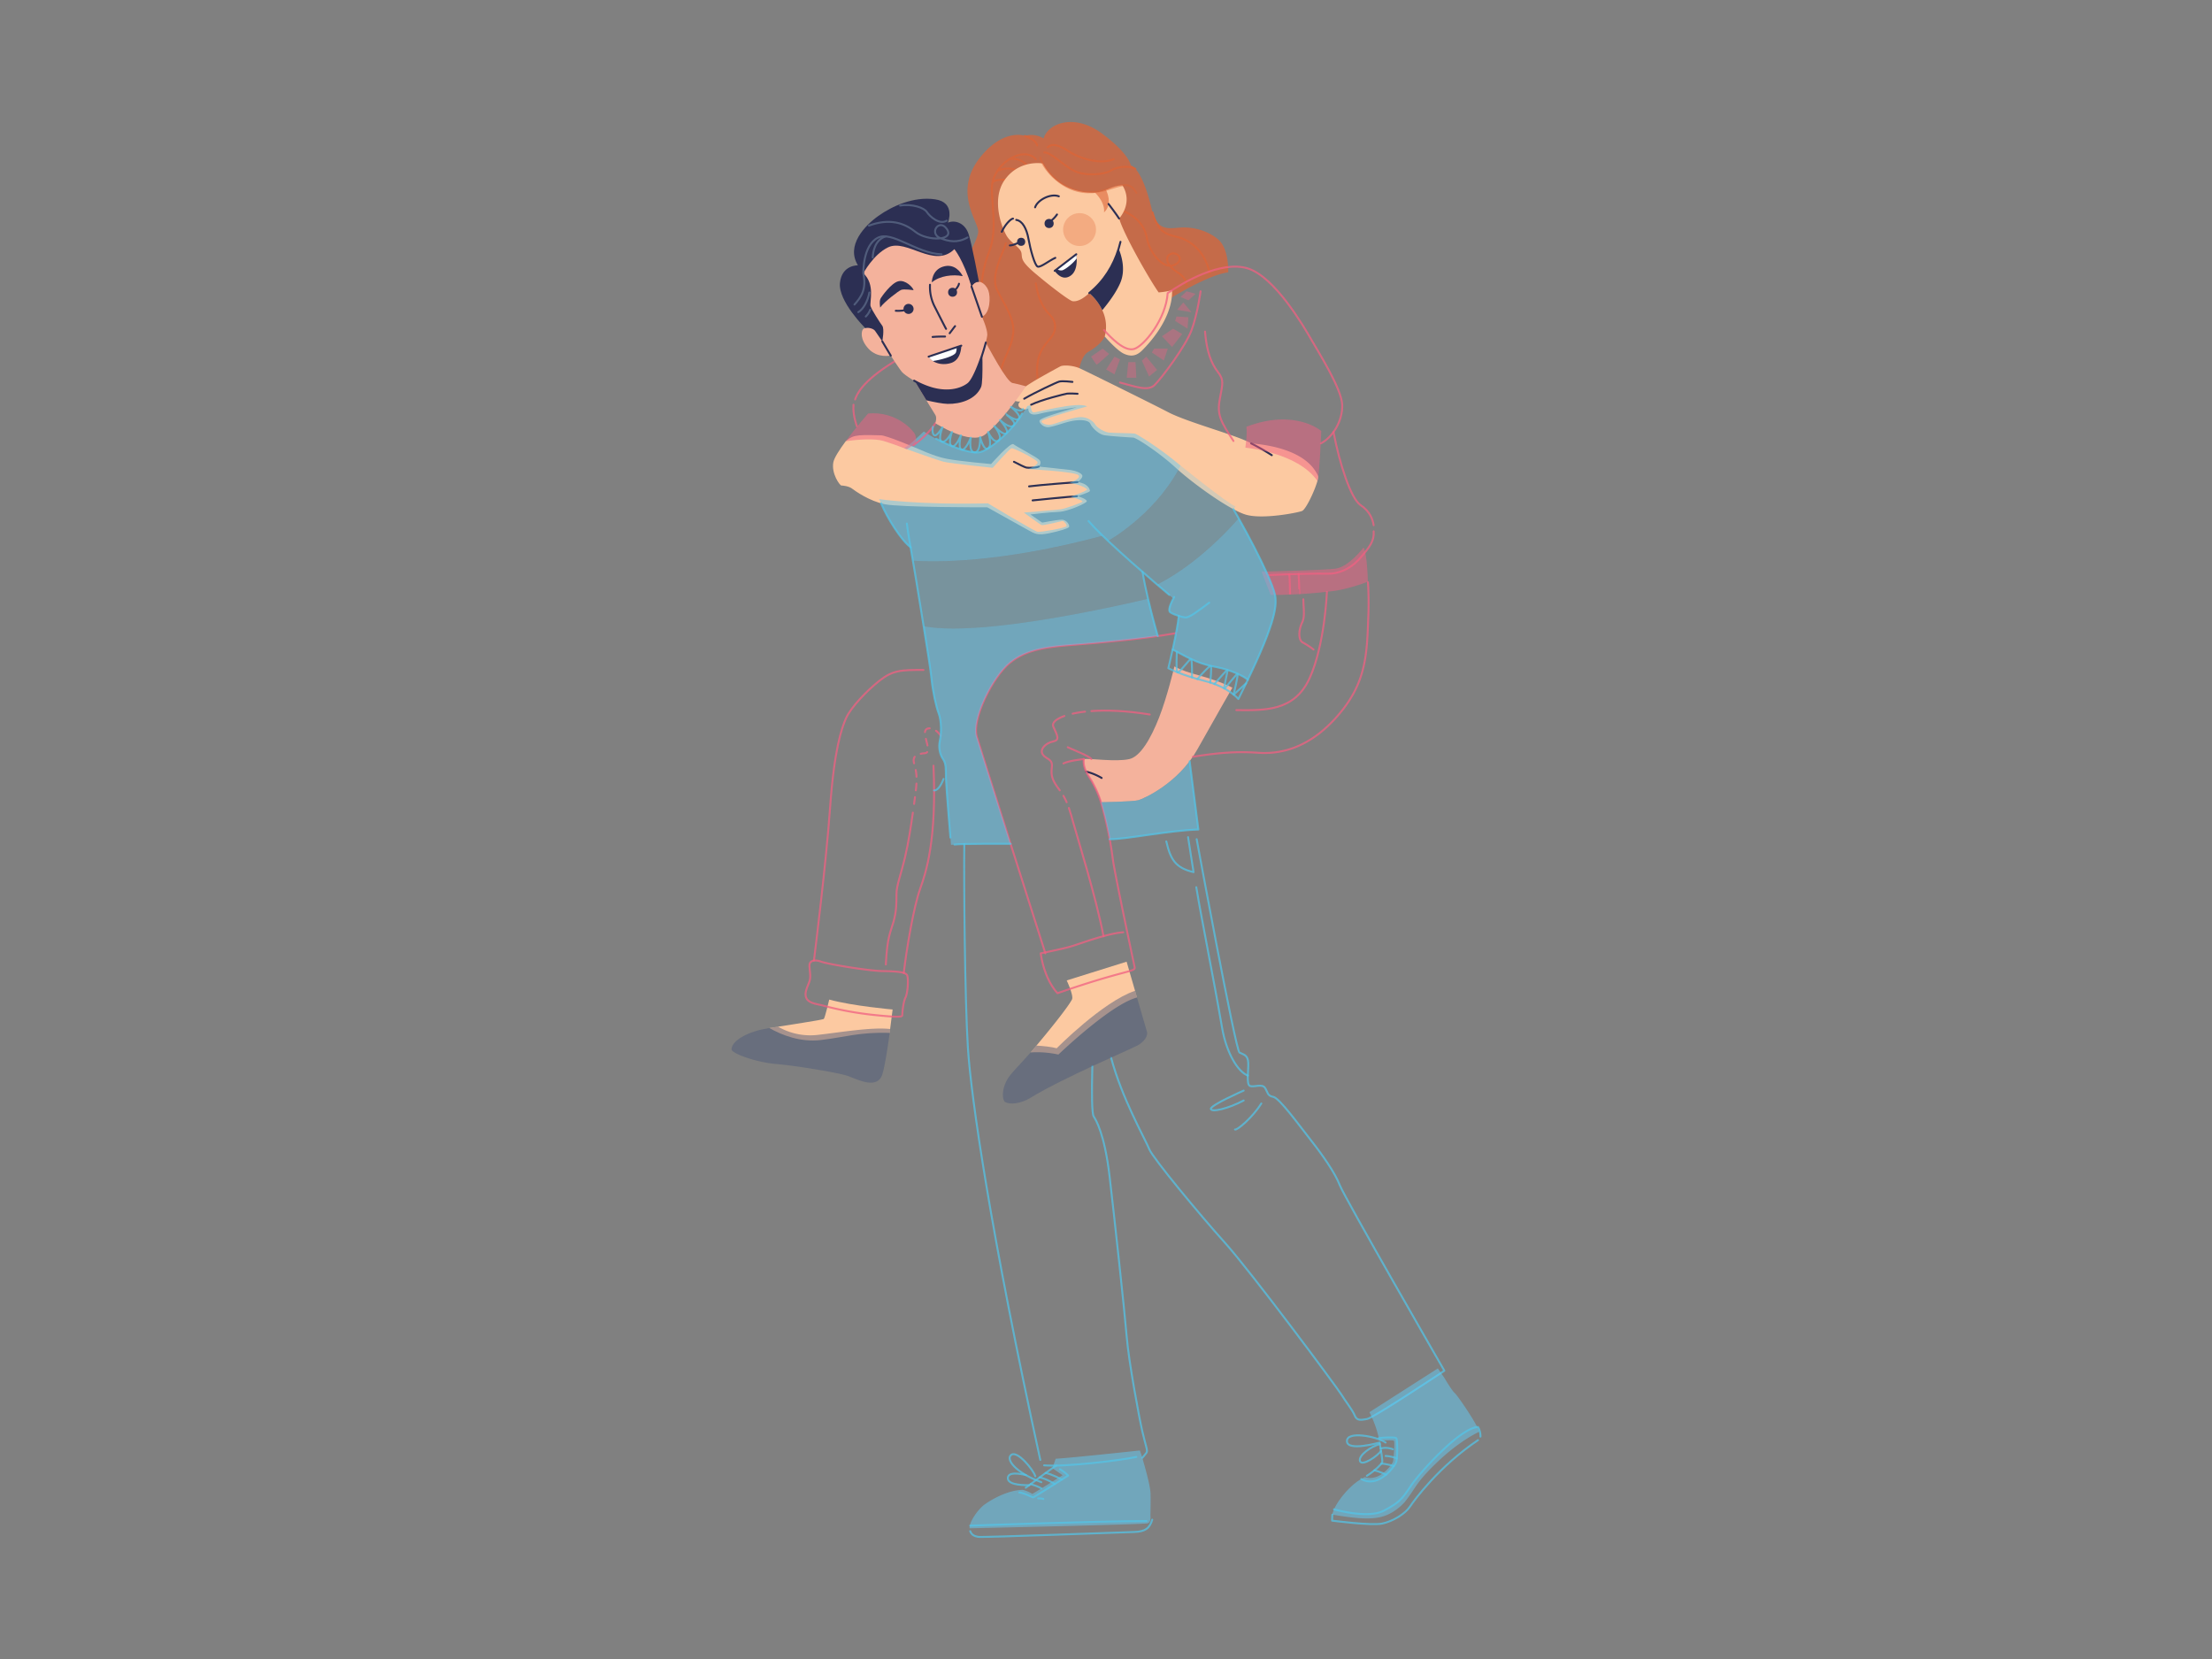 <svg id="Layer_1" data-name="Layer 1" xmlns="http://www.w3.org/2000/svg" viewBox="0 0 2267.72 1700.79"><rect x="0" y="0" width="2267.72" height="1700.79" fill="#808080" stroke="none"/><defs><style>.cls-1{fill:#fcc9a1;}.cls-2{fill:#505c7b;}.cls-10,.cls-16,.cls-2,.cls-21,.cls-7{opacity:0.5;}.cls-15,.cls-19,.cls-3{fill:#dc6437;}.cls-12,.cls-17,.cls-18,.cls-3,.cls-4,.cls-9{opacity:0.75;}.cls-12,.cls-14,.cls-18,.cls-21,.cls-5,.cls-6,.cls-9{fill:none;stroke-linecap:round;stroke-linejoin:round;stroke-width:2px;}.cls-21,.cls-5{stroke:#dc6437;}.cls-6{stroke:#2c2f53;}.cls-7,.cls-8{fill:#63cdf6;}.cls-8{opacity:0.25;}.cls-9{stroke:#54c3e5;}.cls-10,.cls-17{fill:#f06082;}.cls-11{fill:#f4b29c;}.cls-12,.cls-18{stroke:#f06082;}.cls-13{fill:#2c2f53;}.cls-14{stroke:#505c7b;}.cls-15{opacity:0.6;}.cls-18{stroke-dasharray:7;}.cls-19{opacity:0.3;}.cls-20{fill:#fff;}</style></defs><title>Pria menggendong pasangannya</title><path class="cls-1" d="M915.1,1034.92c-.33,2.11-1.46,12.08-3.05,24-30.67-1.06-45.85,4.43-70.7,7.34-20.75,2.44-39.94-5.12-52.63-12.3,19.61-3.26,54.71-8.28,55.87-9.42s5.52-19.77,5.52-19.77C874.49,1031.41,915.1,1034.92,915.1,1034.92Z"/><path class="cls-2" d="M912.58,1054.95c-.17,1.29-.35,2.63-.52,4-1.95,14.51-4.56,31.93-7.26,41.64-4.92,17.69-26.54,5.4-36.37,2.21s-52.33-10.32-72.72-12-45.7-10.82-45.7-15c0-8.77,16.46-17.94,34.89-21.14,1.2-.21,2.47-.42,3.83-.64,2.75-.45,5.8-.95,9-1.45a66,66,0,0,0,39.85,8.48C861.38,1058.41,893.5,1052.78,912.58,1054.95Z"/><path class="cls-3" d="M1198.51,306.72c21.75-13.4,46.38-25.78,60.67-27.52,0,0,1.09-24.23-10.5-33.89s-26.61-12.75-38.41-12-24,4.25-29.37-18.35-12.75-41.52-21.63-45.58c0,0-1.74-12-29.74-32.64s-55-10.62-59.67,5.21a24,24,0,0,0-19.12-2.7s-21.53-7.95-45.38,21.44c-29.16,35.92-1.93,66.72-2.51,76.91s-18.54,38-18.54,38,21.24,115.49,21.24,116.06,60.64,15.76,61.41,16,36.9-9.67,36.9-9.67.75-30.85,11.76-37.22,15.08-12,17-15.82l14.52-14.28Z"/><g class="cls-4"><path class="cls-5" d="M1063.27,149c-1.4-5.3-8.7-8.23-12.53-9.72"/><path class="cls-5" d="M1074.17,151c4.83-4.83,12.31-1.71,22,4.52s31.16,13.86,45.64,7.63"/><path class="cls-5" d="M1070.59,156.33c6.39-.47,18.23,12.15,29.75,18.38s31.62,4.52,38.79,0,20.11-4.84,24.93-1.56"/><path class="cls-5" d="M1005.47,310.07c.16-23.35,3.24-38.53,8.26-51.08,8.1-20.25,4-41.12,3.12-64.34-1-25.9,31.93-46.27,45-31.47"/><path class="cls-5" d="M1052.1,168.8a18.6,18.6,0,0,0-17.47-5.5"/><path class="cls-5" d="M1022.7,175c8.35-3.67,16.54-1.83,18.16-1.07"/><path class="cls-5" d="M1017.61,186.61c4.52-3.11,12.63-2.33,12.63-2.33"/><path class="cls-5" d="M1031.25,249.43c-2.53,9.17-16.2,32.71-9.11,47.65s18.95,30,16.42,46.07c-3.27,20.8-15.16,28.1-12.63,51.13"/><path class="cls-5" d="M1061.87,290.49c2.85,18.07,8.75,26.64,14.66,32.55s7.81,15.24,0,24.2-17.69,19.62-11.24,50.74"/><path class="cls-5" d="M1148.21,214.78c14,5.44,24.92,14.33,27.46,28.94s16.33,32.77,28,28,3.09-15-4-11.12-1.13,13.24,7.15,18.32c10.31,6.32,9.55,13.08,9.55,13.08"/><path class="cls-5" d="M1181.63,217.73c5.66,20,12.8,22.19,25.15,25.18s28.11,13.1,33.41,37.15"/></g><path class="cls-1" d="M1282.62,454.57c16.67,1.28,56.7,6.82,68.58,33.23,1.79,4-11.46,34.21-16.39,36.07s-39.91,8.66-57.07,3.91-55.54-32.78-72-47.9-38.22-29.55-43.65-31.25c0,0-21.23-1.19-29.55-2.38-6.3-.9-12.94-7.81-14.81-11.89s-11.73-4.57-21.46-2.17c-7.81,1.93-14.72,4.75-20.76,5.65-5.61.83-9.87-3.95-9.87-6.22,0-3,17.3-7.71,38.35-14.14,0,0-27.76,4-38.22,6.71s-11.55-2.16-11.55-5.53c-3.15,1.62-4.61,1.43-8.36-.66-2.29-1.27-2.51-4.36.26-6.43a9.5,9.5,0,0,1-7.52-2c-3.93-3.08,14.27-14.38,20.18-18.09s25.58-14.48,28.34-15.92,12.82-1.22,20.45,2.32,75.7,37.13,89.75,44.54C1217.21,432.95,1270.34,446.9,1282.62,454.57Z"/><path class="cls-1" d="M1117.35,503.33c-.19,1.49-13.24,5.41-13.24,5.41,2.61,0,10.44,3.35,10.07,5.22s-19,10.45-29.1,10.83-28.68,2.63-28.68,2.63l12.08,8.37s14.17-2.8,19.77-3,8.77,6.15,7.66,7.57-9,4-20.53,6.37-14.55.42-20.7-2.93-42.53-23.7-42.53-23.7-89.35.19-105.21-3.17-30-13.42-33.39-16-9.51-3.17-11-3.17-10.45-12.12-8.21-23.88c.85-4.49,6.26-12.84,12.62-21.46,5.34-4.55,8.23-5.47,14.38-6.12s16.38,0,21.75,0,32,11.3,32,11.3c5.79,2.14,21.83,10.13,35.44,12.73s45.52,5.41,45.52,5.41S1036,453,1039,455.39s24.44,13.42,26.86,16.41-.93,6.53-.93,6.53,29.1,3,32.82,3.55,10.64,2.62,11.76,5.41-4.85,6.92-4.85,6.92C1115.48,495.51,1117.54,501.84,1117.35,503.33Z"/><path class="cls-6" d="M1039.5,473.42c5,2.68,11.49,5.75,12.71,5.94,2.24.36,9.37.47,12.71-1"/><path class="cls-6" d="M1055,498.63c9.84-1.39,49.7-4.41,49.7-4.41"/><path class="cls-6" d="M1058.62,513c5.8-.63,39.15-4,45.49-4.27"/><path class="cls-7" d="M926.58,459.39l.31.11C926.64,459.59,926.54,459.56,926.58,459.39Z"/><path class="cls-7" d="M1210.32,477.35l-2.38,4.52C1182,529,1136,554.57,1136,554.57c-1.91-1.8-3.74-3.57-5.51-5.28-105.18,28.15-172.24,27.08-194.68,25.55-.78-4.51-1.6-9.24-2.38-13.82-9.75-7.35-23.77-29.75-30.19-45l-1.93-4.34s38,6.08,111.52,4.34c0,0,47.75,28.76,51,29.22s28.83-4,29.59-5.8-3.05-5.62-4.27-5.32-20,4.92-21.51,4.13-18-12.77-18-12.77,34.82-2.72,38.63-3.45,21.05-6.53,21.51-7.9-12.06-4.94-12.06-4.94,18-6.35,16.78-7.58-5.39-4.25-18-6.78c0,0,12.54-4,9.19-7.71s-51.72-6.25-51.72-6.25,12.36-4.62,9.31-7.83-24.32-14.22-26.46-13.46-19.11,20-19.11,20-43.39-4.49-50.11-6.17S936.94,463,926.89,459.5c1.86-.7,11.68-8.78,20.11-17.12,7.68,4.95,23.31,14.1,37.31,18,19.38,5.46,19.53,5.83,35.81-5.77,11.5-8.2,24.79-24.31,33.23-38.46,1.69-.31,3.06-.68,3.06-.68s.65,6.52,2.8,7.29,44.86-11.49,55.32-6.15c0,0-45,12.65-46.54,14.79s5.28,5.71,12.06,3.36c8.89-3.08,22.08-7.17,28-7.17s12.08,3.28,14.55,7.4,10.17,8,14.14,8.49,25,.61,26.8,1.08S1187.79,458.25,1210.32,477.35Z"/><path class="cls-8" d="M1177,613.82c-33.22,7.86-172.42,39.32-230.07,28.2-3.38-20.94-6.77-41.42-7.82-48.16-.76-4.81-1.95-11.65-3.23-19,22.43,1.52,89.5,2.6,194.68-25.55,1.77,1.72,3.61,3.49,5.51,5.28,11,10.38,24,22,35.33,31.84C1172.8,595.13,1174.84,604.73,1177,613.82Z"/><path class="cls-7" d="M1058.28,1531.48c.36.22,31.09-19.1,31.09-19.1l-10.47-7.22,3.36-9.65c17.85-1.12,86.3-8.5,86.3-8.5s1.39,3.49,2.54,7.54c2.91,10.25,7.44,25.92,8.32,34.89.43,4.41,0,24.38,0,24.38s.94,6.73-2.82,7.89S994,1566.8,994,1566.8c-.57-6.28,8.47-19.34,15.36-24.37s23.64-14.78,39.15-15.07A35.67,35.67,0,0,1,1058.28,1531.48Z"/><path class="cls-9" d="M988.59,865.45c-.51,37.95.54,157.25,3.64,208,3.12,50.89,23.37,190.59,74.26,423.25"/><path class="cls-9" d="M1119.86,1093c-.76,28.87-.45,48.83,1.39,51.62s11.08,16.95,16.31,61.57,15.39,138.47,17.54,164.32,12.62,82.16,16,96.93,5.85,19.69,4.31,21.85-4.31,5.23-4.31,5.23"/><path class="cls-9" d="M1195.69,862.61c4.35,18.69,9.43,27.1,27.94,31.51L1218,858.25"/><path class="cls-9" d="M1226.82,860.33s39.84,216.53,43.93,218.76,8.56,2.23,8.94,10.42-2.23,22.34,1.86,23.83,12.29-2.61,15.27,1.86,2.23,8.19,8.56,9.31,27.55,30.53,38.72,44.68,24.57,33.14,29.41,45.8,107.23,190.26,107.23,190.26-72.6,48.4-79.3,49.52-10.42,1.86-12.66-3.72-8.94-13.78-13.78-21.59-92.34-125.47-118.77-154.89-73.89-86.83-77.82-96.06c-5.67-13.34-28.14-52.41-39.36-94.27"/><path class="cls-9" d="M1226.42,909.57c5.75,34.7,17.25,90.73,26.42,143.94,4.55,26.39,16.36,45.36,26.42,49.14"/><path class="cls-9" d="M1293.08,1131.28c-9.21,14.71-25.08,27.82-27,26.66"/><path class="cls-9" d="M1275,1128.21c-16.19,8.57-33.33,12.38-33.65,8.57s33.65-18.73,33.65-18.73"/><path class="cls-10" d="M1302.63,609.93a510.26,510.26,0,0,0,65.43-4.16c16.37-2.38,34.28-9.42,34.28-9.42s-.66-29-4.45-35.06c0,0-14.59,19.47-28.35,21.59-10.93,1.69-76.28,3.18-76.28,3.18Z"/><path class="cls-7" d="M1307.33,611c0-.32-.11-.66-.19-1-1-4.65-4.17-13-9.14-24-6.62-14.59-16.39-33.75-28.22-54.7-7.43,8.67-41.38,46.67-83.63,68l16.74,14.33s-6.56,11.35-3.92,13.36,9.44,4.62,9.44,4.62l-2.65,17.57-.14.16c-1.06,5.52-2.29,11.35-3.47,16.67l.07,0,4.27,2.31c5.65,3,10.3,5.44,14.5,7.4h0a97,97,0,0,0,20.09,7h.08c1.88.43,3.86.85,6,1.25a94.72,94.72,0,0,1,11.18,2.88h0a97.33,97.33,0,0,1,10.36,4c5.51,2.49,9.33,4.93,10.4,6.21C1308.39,636.27,1308.78,620.57,1307.33,611Z"/><path class="cls-11" d="M1204,683.21s-7.34,31.14-15.81,52.65-19.14,39.77-30.44,42.34c-13.88,3.15-39.82-.92-46.69,0,0,0-1.6,6.87,4.35,16.25s13,23.68,13.27,28c0,0,33-.51,38.45-2.11s40.84-17.16,60.36-52S1263.42,705,1263.42,705C1238.16,692.44,1219.21,691.81,1204,683.21Z"/><path class="cls-1" d="M1165.65,1022.66c-26.94,6.89-80.59,58.47-80.59,58.47a101.19,101.19,0,0,0-28.5-2.16c.68-.78,1.36-1.58,2.06-2.4,17.53-20.58,36.81-44.78,40.39-52,1.91-3.8-5.43-19.45-5.43-19.45L1155,985.9S1160.35,1004.4,1165.65,1022.66Z"/><path class="cls-12" d="M958.89,433.85S953.43,444,936.45,456.6"/><path class="cls-12" d="M878.39,436.92c-4.48-13.62-3.36-19.93-3.36-22"/><path class="cls-12" d="M876.65,409.49c1.55-4.29,6-18,40.44-39"/><path class="cls-11" d="M1051.75,396s-22.25,34.09-41.79,49.44c-14.88,11.69-51.07-11.59-51.07-11.59s1.88-5.65,0-8.47c-.6-.92-3.7-6-7.62-12.39l-1.58-2.62c-8-13.18-18.26-30.18-18.26-30.18l34.11-18.8,39-21.49c10.59,19.59,27.48,51.59,33.51,52.77S1051.75,396,1051.75,396Z"/><path class="cls-13" d="M1005.85,396.69c-5.46,12.85-21.3,17.66-34.43,17.36-5.27-.12-13.47-1.75-21.73-3.66-8-13.18-18.26-30.18-18.26-30.18l34.11-18.8,41.19-11.46S1008.33,390.85,1005.85,396.69Z"/><path class="cls-11" d="M996,293.83c5.77-10,14.58-3.17,17.17,3.75s2,23.67-6.49,27.13c0,0,5.63,12.41,5.48,18.47s-11.55,44.3-19.77,50.51-21.79,8.84-37.38,4.28-27.56-13.8-29.87-16.11-12-17.35-12-17.35-13.42,3.06-22.66-6.9-7.36-18.33-5.63-20.2,10.51-2.6,10.51-2.6-21.91-39.48-20.32-46,14.58-44.48,28-50.54,75.33-2.31,79.08,7.65S996,293.83,996,293.83Z"/><path class="cls-6" d="M1010.63,351.2c-3.43,13.35-11.78,37.66-18.19,42.5-8.23,6.21-21.79,8.84-37.38,4.28a84.39,84.39,0,0,1-17.9-7.71"/><path class="cls-6" d="M953.43,291.93a44.32,44.32,0,0,0,4.73,22.32c3.78,7.47,10.4,20.52,11.73,22.89"/><path class="cls-6" d="M976.89,299.12c3.12-1.89,5.77-5.67,6.24-8.23"/><path class="cls-6" d="M918.35,318.6c3.78.28,9.74-.09,12.29-1.7"/><path class="cls-6" d="M973.59,341.63c3.14-4.3,5.54-7.27,5.54-7.27"/><path class="cls-6" d="M956.07,345.43c5.12-.5,12.81-.41,12.81-.41"/><path class="cls-12" d="M1264.54,452.1c-13-19.95-17.1-26.69-14-43.07s4.34-19.51-2.17-27.94-11.32-20.47-13-41.18"/><path class="cls-13" d="M887,336.32c3-.76,8.35.39,10.1,2.86S904.52,350,904.52,350s2.39-12.77,0-16-10.69-16-12-20,5.11-22.34-7.42-33.83c0,0,10.1-19.19,25.29-26.57,19.23-9.33,47.39,22.34,68,1.84,0,0,8.87,10.17,17.65,38.51,0,0,2.42-5.14,7.57-5,0,0-7.22-38.68-10.59-48.93-4.1-12.51-15.22-14.52-21.21-11.71,0,0,8.47-20.92-13.36-24s-43.81,7-57.89,17-33.56,30.4-21,50.71c0,0-16.48-.7-18.45,18S887,336.32,887,336.32Z"/><path class="cls-14" d="M890.85,231.32c21-7.78,36.07-2.91,47.52,6.31,12.3,9.9,40.94,9.36,32.22-3-7.84-11.13-18.94,4.93-6.12,9.73,8.23,3.08,17,5.14,27.41-.92"/><path class="cls-14" d="M922.73,210.73c12.71-2,24.61,2.31,27.38,6.52,3,4.63,13,13.62,20.42,9"/><path class="cls-14" d="M876,312.23c7.07-7.91,12.45-15.63,9.08-32.17,0,0-.76-28.44,14.88-36.33,14.66-7.41,39.25,16,65.38,17"/><path class="cls-14" d="M879.91,320c5.11-2.94,9.71-11.22,11.39-20.13"/><path class="cls-14" d="M892.08,317.55a18.42,18.42,0,0,1-4.5,6.92"/><path class="cls-14" d="M894.71,263.93c.27-5.38,1.93-17.93,13.31-21.6"/><path class="cls-1" d="M1170.93,359.21c-5.91,5.9-11.68,6.67-18.86,3.34s-19.5-17.57-19.5-17.57a38.84,38.84,0,0,0-2.53-27,53,53,0,0,0-13.37-17.54,41.62,41.62,0,0,1-7.18,5.61c-4.33,2.61-7.65,3.07-9.88,2.73-3.33-.51-23.47-15.9-38.73-28.85s-12.69-15.39-13.72-20.65-9.11-9.24-14-15.78-18.09-38.23-3-59.26S1069,167.58,1069,167.58c15.06,27.29,40.35,29.84,50.89,29.93.95,0,1.86,0,2.73-.08a35.83,35.83,0,0,0,11.28-2.78c5.08-2,9.68-4.43,16.81-4.68,11.37,18.47-3.39,34-3.39,34,5,17.06,32,64,40.5,75.79a71.51,71.51,0,0,0,13.8-2.31C1202.46,326.86,1176.83,353.32,1170.93,359.21Z"/><path class="cls-13" d="M1148.71,289.48c-4.08,9.89-12,20.54-18.66,28.53a53,53,0,0,0-13.37-17.53c15.3-12.45,24.89-28.29,30.14-45.55C1150.2,263,1153.91,276.87,1148.71,289.48Z"/><path class="cls-15" d="M1131.83,217.73c.9-8.34-5-16-9.26-20.3a35.83,35.83,0,0,0,11.28-2.78C1141.32,210.75,1131.83,217.73,1131.83,217.73Z"/><path class="cls-6" d="M1057.1,414.92c10.92-5.29,34.48-11,36.81-11.37s10.8.13,10.8.13"/><path class="cls-6" d="M1050,408.77c10.61-6.21,32.68-16.63,35.89-17.57s13.57.31,13.57.31"/><path class="cls-6" d="M1282.62,454.57a214.86,214.86,0,0,1,21.19,12.08"/><path class="cls-10" d="M1277.83,437.47c.76,8.11-.38,16-1.11,21.47,0,0,53.75,4.78,73.9,34.11,2.06-4.19,3.95-51.2,3.95-51.2S1327.91,418.43,1277.83,437.47Z"/><g class="cls-16"><path class="cls-17" d="M1130.47,357.37l6.53,5.52s-12.22,11.21-12.72,11-5.75-8.28-5.75-8.28Z"/><polygon class="cls-17" points="1142.52 365.65 1148.21 368.41 1142.52 383.81 1134 378.79 1142.52 365.65"/><polygon class="cls-17" points="1156.75 371.26 1164.11 371.26 1164.95 387.26 1155.07 387.26 1156.75 371.26"/><polygon class="cls-17" points="1170.64 369.75 1178 385.99 1186.2 379.26 1175.16 365.65 1170.64 369.75"/><polygon class="cls-17" points="1183.19 357.37 1180.85 361.38 1193.15 369.58 1197.25 357.37 1183.19 357.37"/><path class="cls-17" d="M1191.16,344.72l10.44,11L1212,342.47s-9.45-5.69-9.41-5.52S1191.16,344.72,1191.16,344.72Z"/><polygon class="cls-17" points="1206.11 324.46 1204.76 329.04 1217.41 336.94 1218.35 325.27 1206.11 324.46"/><polygon class="cls-17" points="1206.78 317.6 1221.58 320.16 1213.1 310.06 1206.78 317.6"/><polygon class="cls-17" points="1210.28 304.42 1218.35 307.91 1225.75 301.19 1216.47 298.63 1210.28 304.42"/></g><path class="cls-12" d="M1367.09,442.89c6.12,32.36,17.8,68.31,27.69,74.9s12.58,15,13.48,20.67"/><path class="cls-12" d="M1299.66,589.58c25.55-1.16,50.9-1.74,61.48-1.44s23.21-4.46,33.32-16.07,14.51-17.77,13.8-27.37"/><path class="cls-12" d="M1131.83,338.33c6.35,7,20.5,22.36,30.76,19.43s32.78-30.7,34.49-57.24c15.59-10.78,54.49-33.76,82-25.38,27.87,8.49,57.94,60.2,65.6,73.6s30.62,49.76,31.32,66.12-9.57,33.23-21.85,39.71"/><path class="cls-12" d="M1223,775.81c27.59-4.36,45.69-5.55,66.76-4.07s51.33-3.29,81.3-37.55,30.27-63.34,31.75-103.1a337.28,337.28,0,0,0-.4-34.11"/><path class="cls-12" d="M1267.47,728c29.22.27,59.46,1.34,75-32.45,15.78-34.4,17.88-88.79,17.88-88.79"/><path class="cls-12" d="M1336.14,614.39c.52,13.3,1.47,18.1-1.29,24-3.62,7.75-4.06,18,.94,20.41a72.2,72.2,0,0,1,10.81,7.1"/><path class="cls-12" d="M1331.32,588.44c.87,13.14.59,19.84.76,19.83"/><path class="cls-12" d="M1321.78,588.72c.62,5.54.75,19.75.75,19.75"/><path class="cls-6" d="M1148.71,247.9c-.55,2.37-1.18,4.71-1.89,7-5.25,17.26-14.84,33.1-30.14,45.55"/><path class="cls-6" d="M1027,237.63c3.17-7.18,9.18-13.36,11.52-13.52"/><path class="cls-6" d="M1061.17,212.56c2.31-7.35,15.74-14.59,24.34-11.33"/><path class="cls-13" d="M1103.85,267.35c-.09,5.16-1.28,12-6.49,15.44s-9.5,1.39-12.43-1a19.35,19.35,0,0,1-3.69-4.1c7.73-6,22.15-17,22.15-17A37.25,37.25,0,0,1,1103.85,267.35Z"/><path class="cls-6" d="M1074.87,228.2a29.05,29.05,0,0,0,8.76-8.31"/><path class="cls-6" d="M1035.29,251.62c4.23,0,10.57-3.72,10.57-3.72"/><circle class="cls-13" cx="1046.87" cy="247.9" r="4.17"/><circle class="cls-13" cx="1075.53" cy="229.12" r="4.68"/><path class="cls-6" d="M1041.83,225.45c6.33.89,10.69,8.91,12.57,19.5s6.43,27.5,9.5,28.4,11.88-6.33,18-9"/><path class="cls-12" d="M1205.78,649.08c-30.7,5.49-76.3,9.67-102.76,11.76s-49.79,3.83-67.89,18.8-39,58.14-33.77,75.55,70.33,222.13,70.33,222.13"/><path class="cls-12" d="M1095.82,828.31c1.72,4.95,3.13,10.21,4.75,16,3.7,13.34,23.34,76.31,30.75,115.57"/><path class="cls-12" d="M1090.23,815.9a62.22,62.22,0,0,1,3.3,6.53"/><path class="cls-12" d="M1091.2,734c-9,3.21-13,7.32-11.38,10.92,4.45,9.75,6.9,13.83-.44,15.31s-14,8.15-10.3,13.34,10.37,4.07,9.26,13,.37,13.34,8.15,23.71"/><path class="cls-12" d="M1112.34,729.58a119.69,119.69,0,0,0-12.67,2.07"/><path class="cls-12" d="M1178.73,732.49c-24-3.9-44.08-4.63-59.82-3.51"/><path class="cls-13" d="M902.33,315.33c-.71-5.57-.43-7.83.57-9.56s10.85-15.72,18.14-17.44,14.85,6.28,15.57,9.14c0,0-9.85-1.43-12.71-.29S906.62,309.33,902.33,315.33Z"/><path class="cls-13" d="M987,283.09c-10.28-2-23.44-.46-31.72,6.4,0,0-.11-12.39,11.34-16.07C978.45,269.63,985.05,279.15,987,283.09Z"/><circle class="cls-13" cx="931.43" cy="316.68" r="5.17"/><circle class="cls-13" cx="976.58" cy="299.61" r="4.6"/><path class="cls-13" d="M975.32,372c-7.06,2.39-14.27,1.24-19-1.95a13.26,13.26,0,0,1-4.28-4.47c10.15-3.31,22.13-7.41,28.72-9.65,2.47-.85,4.19-1.42,4.77-1.61C985.49,354.36,985.77,368.5,975.32,372Z"/><path class="cls-6" d="M904.52,350c3.7,6.12,8.7,14.57,8.7,14.57"/><path class="cls-6" d="M996,293.83c.27.8,10.68,30.88,10.68,30.88"/><path class="cls-8" d="M1269.79,531.24c-7.43,8.67-41.38,46.67-83.63,68C1173.1,588,1152.34,570,1136,554.57c0,0,49-27.17,74.29-77.23,0,0,48.06,38.74,56.25,41.85l-2,2.85C1266.33,525.15,1268.09,528.21,1269.79,531.24Z"/><path class="cls-12" d="M1094.64,766.07c9.15,4.12,22.45,9.38,24.27,12.13"/><path class="cls-6" d="M1113.57,791.06a58.39,58.39,0,0,1,15.81,6.49"/><path class="cls-12" d="M1111.11,778.2s-15.1,1.52-20.89,4.46"/><path class="cls-12" d="M1111.11,778.2c-1.13,9.2,4.35,16.25,8.17,22.67a109.17,109.17,0,0,1,9.45,21.55,386.9,386.9,0,0,1,12.22,59c2.13,15.81,22.2,109.78,22.2,109.78,1.33,5.65-6.51,1.86-78.95,27,0,0-12.95-12.15-17.3-40.85,0,0,21.35-4.29,30.81-7s36.49-13.24,53.79-14.6"/><path class="cls-2" d="M1166.22,1071.76c-7.22,4-76.65,33.33-109.94,53.78-10,6.14-21.28,7.07-25.9,4.16-2.73-1.72-3.75-11.86,1.66-22,3.8-7.13,12.9-15.35,24.53-28.72.68-.78,1.36-1.58,2.06-2.4l3.93-4.64c7.15.42,15.16,1.23,20.77,2.73,0,0,47.19-47.8,80.31-58.91l2,6.92c4.84,16.68,9.63,33.15,10.2,35.07C1177.06,1061.73,1173.44,1067.75,1166.22,1071.76Z"/><path class="cls-9" d="M1070.38,1502.24c21.95,1.85,80.41-5.33,94.57-8.62"/><path class="cls-7" d="M1365.88,1552.79c1.71-10.54,17.72-30.23,29.71-36.48,1.23-.64,2.42-1.31,3.57-2,15.74,5.14,28.09-13.46,28.84-15.69s2.18-20.51,1-21.52-15,0-15,0l-.48-2.75a105.73,105.73,0,0,0-7.29-21.73c-1.76-3.81-2.35-4.86-2.35-4.86l70.2-44.89,6.62,9.58s7.38,12.71,10.79,15.8,23.8,33.11,24.93,39.61c0,0-18.83,8.31-42.07,30.31s-22.24,26.59-33.91,41.32c-1,1.21-11.19,13.11-26.46,16.08C1402.89,1557.76,1389.77,1556.73,1365.88,1552.79Z"/><path class="cls-12" d="M946.76,686.84c-23.06-.11-31.58.34-45.06,10.94s-29.8,28-34.41,38.63-12.06,32-16.32,91.9c-4,56.05-15.1,145.06-16.52,156.39"/><path class="cls-12" d="M926.53,997.48c2.87-25.08,10.35-68.32,16.72-86.07C949.7,893.47,960.35,860.33,957,785"/><path class="cls-9" d="M957.63,810.28c2.92.38,6.64-3.74,9.7-11.72"/><path class="cls-12" d="M935.85,833.12c-2,14.47-4.64,31.14-7.78,44.6-4.75,20.41-9,29.67-9,38.92s0,17.56-3.09,28.48-6.41,15.19-7.83,43.67"/><path class="cls-18" d="M964.33,754.28c-5.16-8.51-16.79-10.7-16.08-2.37s6.58,19.59,0,20.25-13.5,1.84-11.12,10.51,3.56,14.19,1.42,30.53c-.57,4.35-1.24,9.5-2,15.11"/><path class="cls-12" d="M841.85,985.9c-6.31-2.32-12.2-1.46-12,4.28s1.66,10.91,0,15.9-5.73,11.65-3.14,17.2,11.65,6.1,16.83,7.58a342.63,342.63,0,0,0,52,9.62c25,2.59,29.45,2.18,29.45.33s.88-13.27,3.28-18.08,3.14-18.68,1.85-22.56-12.2-4.44-25.52-4.62S849.07,988.56,841.85,985.9Z"/><circle class="cls-19" cx="1106.76" cy="235.35" r="16.86"/><path class="cls-20" d="M1103.82,264.86c-4.12,5.82-12.61,12-15.07,12.32-1.54.2-3.91-.14-5-1.5,8-6.16,19.59-15,19.59-15A34.28,34.28,0,0,1,1103.82,264.86Z"/><path class="cls-6" d="M1136.48,209.13c7.06,9.15,10.8,14.89,10.8,14.89"/><path class="cls-20" d="M980,361.32c-1.33,3.66-15,7.61-23.73,8.77a13.26,13.26,0,0,1-4.28-4.47c10.15-3.31,22.13-7.41,28.72-9.65A13.87,13.87,0,0,1,980,361.32Z"/><path class="cls-10" d="M939.12,454.57l-9.48,6s-12.17-4.92-23.89-8.5c-9-2.74-25.79-1.65-38.79.3,10.26-13.9,23-28.46,23-28.46,29.29-2.71,46.63,17.83,48.13,21.29S939.18,454.53,939.12,454.57Z"/><path class="cls-21" d="M1066.59,161.46c1.84,9.57,19.22,31.93,43,35.18,29.32,4,44.59-18.25,55.44,1.06"/><path class="cls-12" d="M1148.21,392.17c15.9,4.09,28.67,9.39,35.65,2.41s31.6-39.5,37.72-56.11,9.25-39.83,9.25-39.83"/><path class="cls-7" d="M1219.63,780.44l8.95,70c-32.18,1.1-74.26,10.17-90.91,9.88a377,377,0,0,0-8.94-37.9s33-.51,38.45-2.11c4.81-1.4,32.53-13.52,52.44-39.88Z"/><path class="cls-7" d="M1177,613.82c4.69,20.05,9.83,37.67,10,38.23-28.47,4-62.48,7.09-83.92,8.79-26.46,2.08-49.79,3.82-67.89,18.8s-39,58.14-33.77,75.55c2.49,8.3,18.54,59,34.68,109.88,0,0-51.93-.22-57.51.78l-3.61.31-.58-7.48s-4.38-52.81-4.58-61.14.41-14.38-3-19.34S962,766,963.58,759a39.49,39.49,0,0,0,.75-4.77c.74-7.18.3-16.79-1.95-22.63-2.79-7.28-6.17-22.81-7.57-37-.72-7.31-4.32-30.27-7.92-52.67C1004.54,653.15,1143.74,621.69,1177,613.82Z"/><path class="cls-9" d="M978.52,865.85c5.58-1,57.51-.77,57.51-.77"/><path class="cls-9" d="M1137.67,860.33c16.65.3,58.73-8.78,90.91-9.88l-8.95-70"/><path class="cls-9" d="M959.78,449.8c12.25,6.61,32.09,14.78,43.17,14s36.95-24.89,44.92-39.86"/><path class="cls-9" d="M956.44,437.51c-1.11,4.46,0,9.28,2.45,8.87s7.32-8.3,7.32-8.3-5,12.63-.71,14.64S976,442.85,976,442.85s-4.5,11.79-.4,14.38,9.55-10.94,9.55-10.94-3.44,13.45.73,14.65,9.36-12.21,9.36-12.21-2.54,14.87,3.89,15,5.69-15.79,5.69-15.79,3.5,14.87,8.17,11.7,0-16.76,0-16.76,5.57,12.39,10.66,8.83-4.23-14.89-4.23-14.89,9,10,12.32,7.41-6.49-13.62-6.49-13.62,9.49,9.29,13.76,5.74-8.45-11.9-8.32-12.05,10.87,8.32,13.84,5-8.07-12.12-8.07-12.12,9.91,6.63,12.28,2.22"/><path class="cls-9" d="M1264.54,522c1.79,3.1,3.55,6.16,5.25,9.2,11.83,21,21.6,40.11,28.22,54.7,5,10.94,8.17,19.33,9.14,24,.08.37.14.71.19,1,1.6,10.57,1,28.51-37.79,105.71,0,0-9.88-12.32-34.84-18.6s-36.94-13-36.94-13,9.49-39,10.67-53.59"/><path class="cls-9" d="M1202.24,665.93c21,11.4,28.82,14.92,45,18s29.8,10.46,32,13.1"/><path class="cls-9" d="M1206.51,668.24s-1.1,20.41.74,21.13,12.49-14.32,13.79-13.72,1,18.87,1,18.87"/><path class="cls-9" d="M1227.54,696.15c4.5-5.21,12.42-13.74,13.68-13.46s-.51,17.08-.51,17.08"/><path class="cls-9" d="M1245,701.27c3.63-4.2,12.7-14.65,13.39-14.42s-4.06,18.56-3.27,19,12.71-15.44,13.64-15-4.07,21.29-4.07,21.29l12.76-11.54"/><path class="cls-9" d="M1239.68,617.84C1228,626.68,1219.12,633.46,1215,633s-15.26-4-16-6.17c-1.22-3.4,2.47-10.89,4.73-14.8"/><path class="cls-9" d="M1116,534.14c3.39,4.05,8.49,9.31,14.51,15.15,1.77,1.72,3.61,3.49,5.51,5.28,14.88,14,33.46,30.29,46.52,41.51l3.62,3.11c7.6,6.51,12.58,10.69,12.58,10.69"/><path class="cls-9" d="M1186.95,652.06s-5.22-17.87-10-38.24c-2.12-9.09-4.16-18.69-5.6-27.41"/><path class="cls-9" d="M903.27,516c6.47,15.35,20.65,38,30.42,45.15"/><path class="cls-9" d="M974.33,858.68s-4.38-52.81-4.58-61.14.41-14.38-3-19.34S962,766,963.58,759s1.6-20.12-1.2-27.4-6.17-22.81-7.57-37c-.72-7.31-4.32-30.27-7.92-52.67-3.38-20.94-6.77-41.42-7.82-48.16-.76-4.81-1.95-11.65-3.23-19-2.43-14-5.23-30-6.13-38"/><path class="cls-9" d="M1515.19,1476.44c-39.87,26.84-65.14,61.23-69.83,68.27s-17.07,14.87-28.28,17.22-51.46-3-51.46-3,.18-3.68.26-6.1"/><path class="cls-9" d="M1401.26,1513c9-5.72,15-12.13,15.7-13.65s-1.12-12-2.42-19.46"/><path class="cls-9" d="M1413.57,1474.35c3.75-.53,16.17-1.32,17.77,0s1.33,20.94,0,24.68-17.7,27.34-35.75,17.28"/><path class="cls-9" d="M1415.4,1485c6.32-1.9,12.59.77,12.59.77"/><path class="cls-9" d="M1420.52,1492.62c3.2,0,10.14,1.6,11.48,2.54"/><path class="cls-9" d="M1416.16,1500.53c3.82-.17,12.86,2.43,12.86,2.43"/><path class="cls-9" d="M1409,1507.41a57.08,57.08,0,0,1,11.94,4.45"/><path class="cls-9" d="M1420.52,1478.87c-9.48-6.41-40-12.15-39.65-1.33s33.48,1.33,33.48,1.33"/><path class="cls-9" d="M1414.63,1480.43c-8.52,2.18-22.27,11.52-20.4,17.4s18.29-5.23,21.56-10.42"/><path class="cls-9" d="M1051.6,1525.23c8.8-6.63,28.52-21.39,31.47-22.74"/><path class="cls-9" d="M1181.27,1557.94c-2.58,8.62-6.89,12.35-18.81,12.64s-155.07,5.74-159.52,5c-3.66-.59-6.92-1.91-8.29-5.84"/><path class="cls-9" d="M1045,1530.1c3.26-.17,13.6,5,14.18,5s35.9-22.4,35.9-22.4a42.81,42.81,0,0,0-8.47-6.46"/><path class="cls-9" d="M1071.93,1510.14c5.91.81,16.71,6.67,16.71,6.67"/><path class="cls-9" d="M1065.78,1514.65c6.4,1,15.65,6.72,15.65,6.72"/><path class="cls-9" d="M1056.61,1521.47c8.2,2.43,11,4.5,11,4.5"/><path class="cls-9" d="M1064.33,1536.14a19.38,19.38,0,0,1,5.27.56"/><path class="cls-9" d="M994.65,1564.07s131.86-4.71,180.72-4.71"/><path class="cls-9" d="M1061.39,1513.47c-1.89-6.5-18-26.3-24.41-22.11s3.29,18.12,30.61,28.18"/><path class="cls-9" d="M1055.13,1522.58c-10.46.12-22.85-1.17-21.84-7.93,1.09-7.25,18.43-2.38,18.43-2.38"/><path class="cls-9" d="M1367.63,1547.34s34.5,10,50.84,1.49,18.95-12.08,28-25.58,50.61-59.67,68.77-60.27a18.43,18.43,0,0,1,2.52,9.81"/><line class="cls-6" x1="1081.24" y1="277.68" x2="1103.39" y2="260.65"/><line class="cls-6" x1="985.49" y1="354.36" x2="952" y2="365.62"/></svg>
